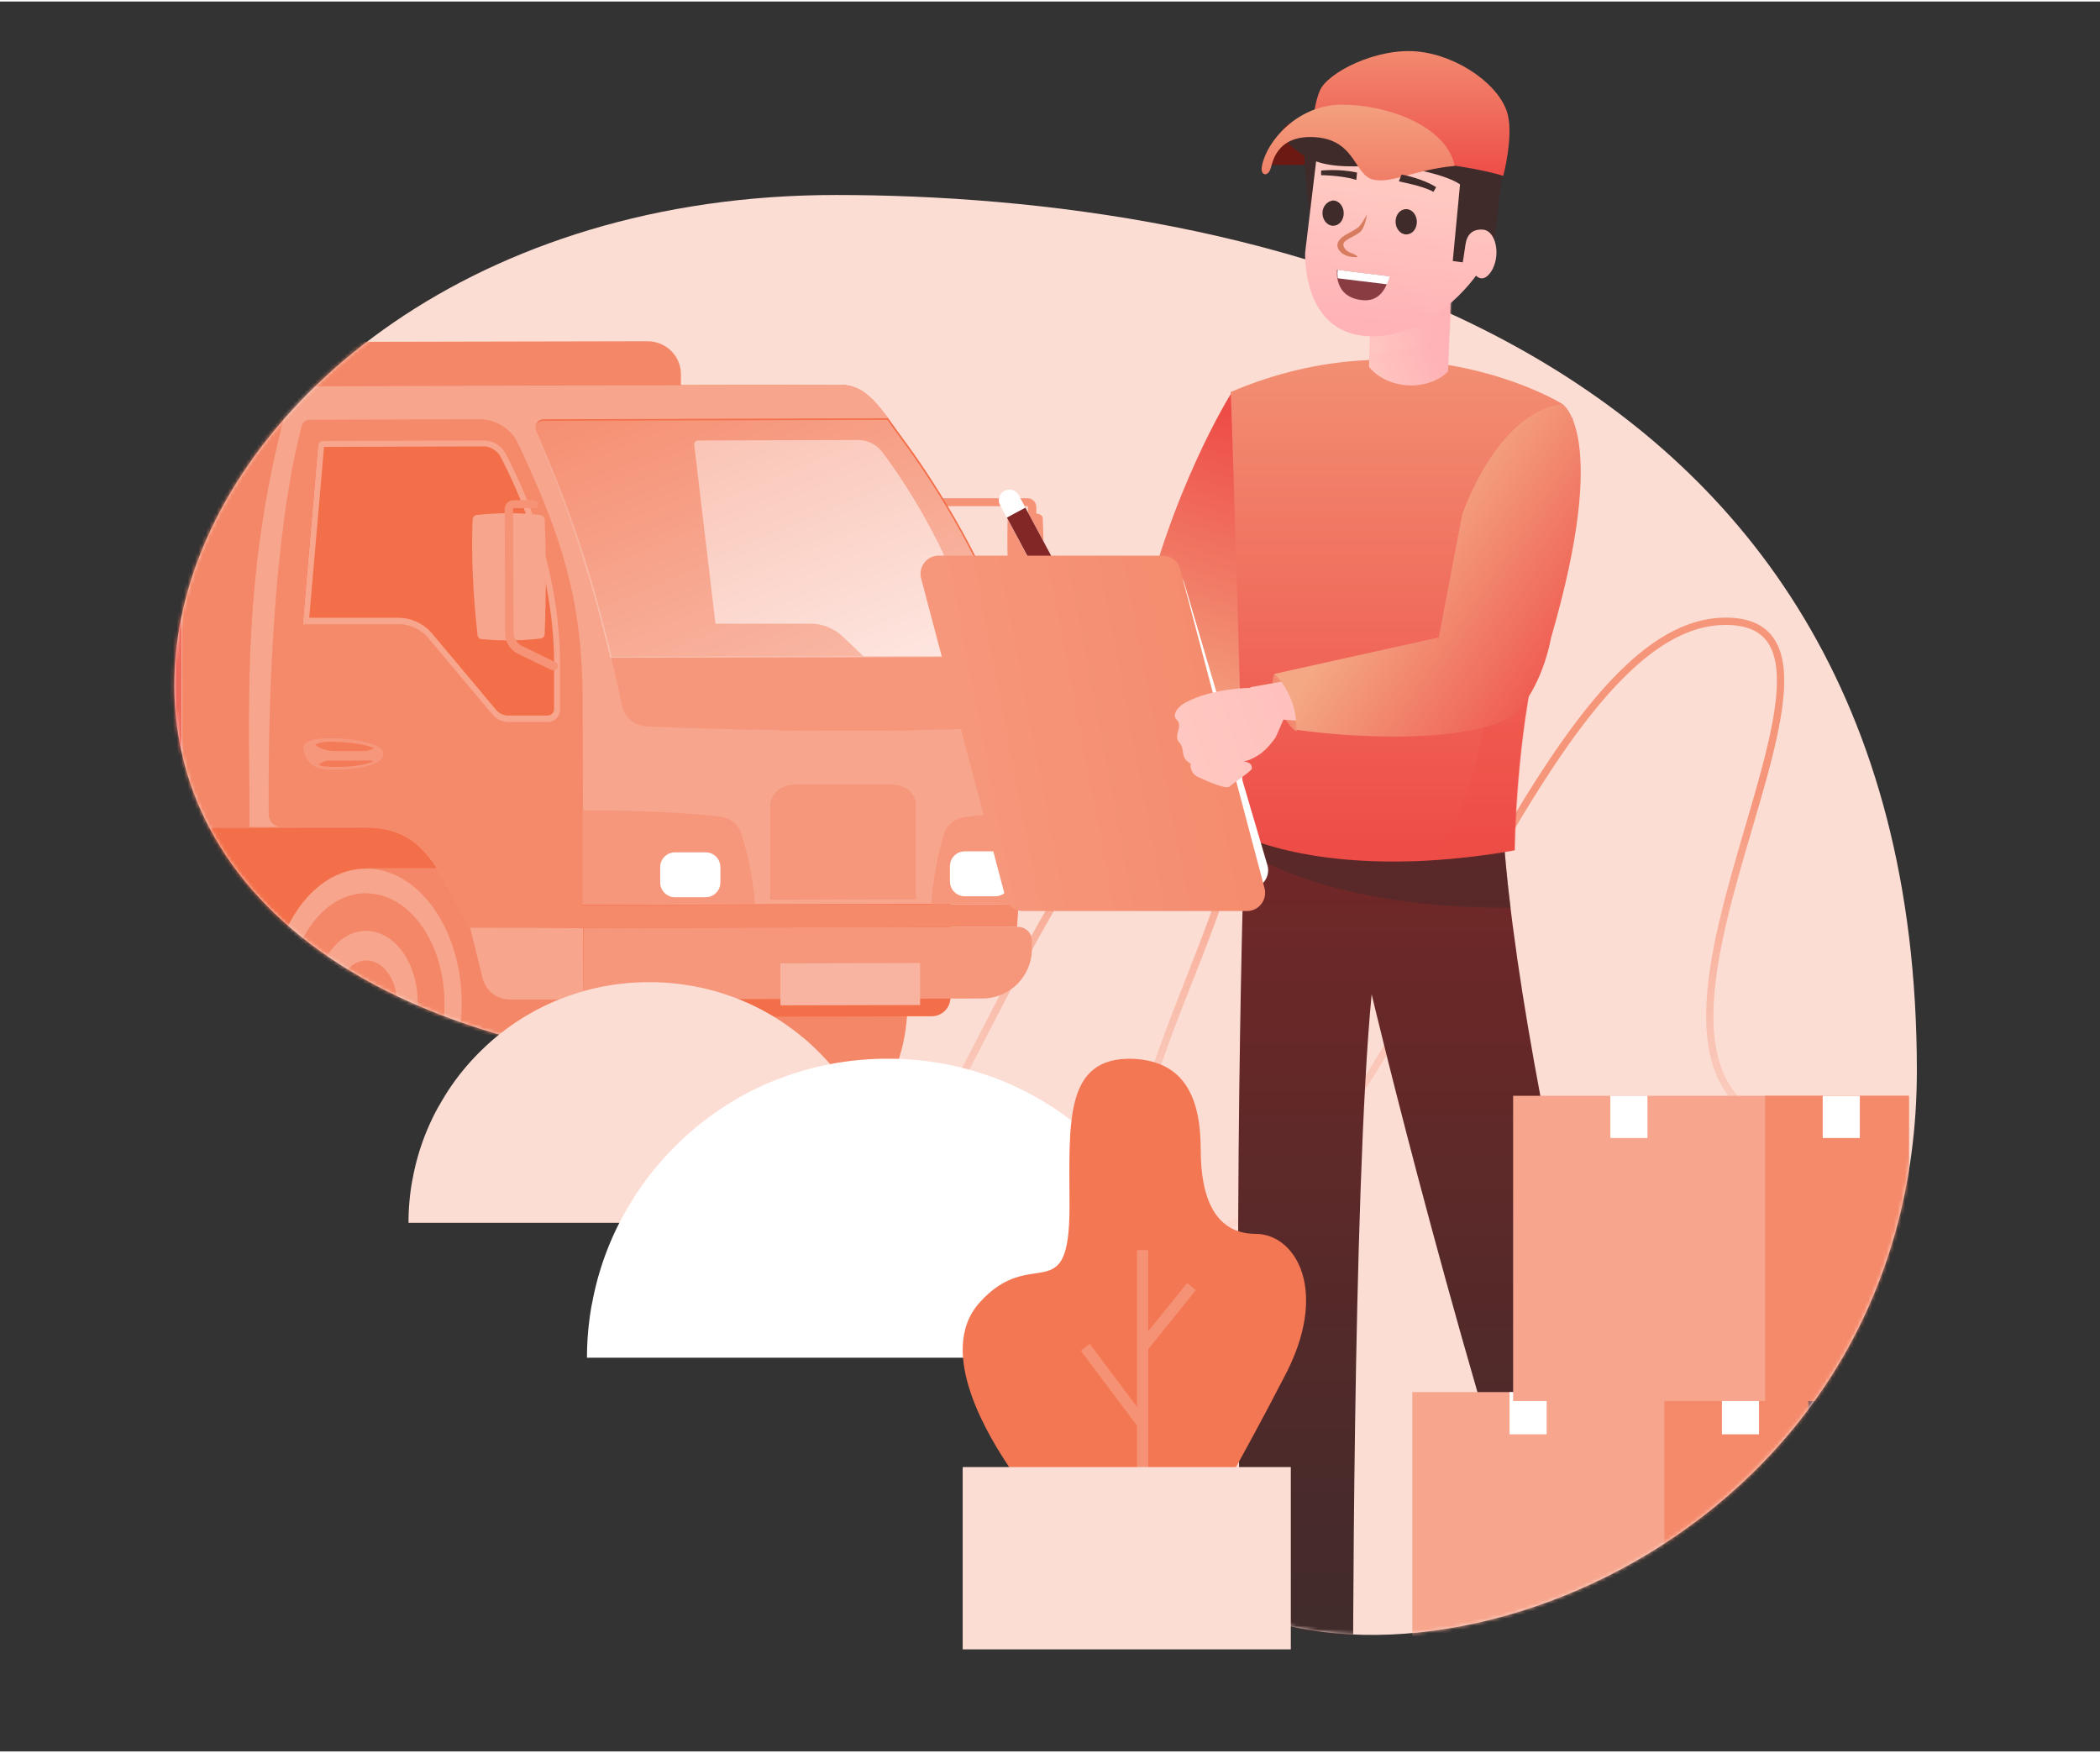 <svg xmlns="http://www.w3.org/2000/svg" width="575" height="480" fill="none" viewBox="0 0 576 480">
  <rect x="0" y="0" width="576" height="480" fill="#333333" stroke="none"/>
  <path fill="#FCDDD4" d="M333.969 438.279c59.697 33.024 191.8-18.315 191.799-145.058-.001-205.136-186.963-240.15-296.562-240.15-196.542 0-268.717 222.068-35.458 240.15 207.915 16.117 12.772 74.551 140.221 145.058Z"/>
  <mask id="a" width="479" height="396" x="47" y="53" maskUnits="userSpaceOnUse" style="mask-type:alpha">
    <path fill="#F6A182" d="M333.916 438.279c59.696 33.024 191.799-18.315 191.798-145.058-.001-205.136-186.963-240.15-296.561-240.15-196.543 0-268.718 222.068-35.459 240.15 207.915 16.117 12.772 74.551 140.222 145.058Z"/>
  </mask>
  <g mask="url(#a)">
    <path stroke="url(#b)" stroke-width="2" d="M59 310.876c21.156-27.485 77.192-81.081 132.085-75.584 68.615 6.872-61.754 135.708 0 135.708C252.838 371 282 212.961 326.6 212.961c44.6 0-49.746 116.811 0 123.683 49.746 6.871 90.915-164.911 145.808-166.629C527.3 168.298 415.8 310.876 505 310.876" opacity=".7"/>
    <path fill="url(#c)" d="M341.394 228.524s-3.829 109.641-.365 234.241c0 0 10.394 9.851 30.088 3.284 0 0-.182-138.647 5.106-193.741 0 0 24.8 104.715 56.164 195.383 0 0 20.971 4.013 28.447-7.845 0 0-42.305-146.856-48.505-231.322h-70.935Z"/>
    <path fill="#402B2B" fill-opacity=".45" d="M341.395 228.524h70.934c.547 6.385 1.094 13.135 2.006 20.068-42.305.182-64.735-10.581-73.123-15.507 0-3.101.183-4.561.183-4.561Z" style="mix-blend-mode:multiply"/>
    <path fill="#F48767" d="M170.246 274.685c0 20.453 11.779 36.979 26.266 36.979h26.266c14.487 0 26.131-16.661 26.131-36.979 0-20.453-11.779-36.978-26.266-36.978h-26.131c-14.622 0-26.266 16.525-26.266 36.978Z"/>
    <path fill="#402B2B" d="m-37.308 271.57 105.742-.27-12.186-7.18-80.016.136-13.54 7.314Z"/>
    <path fill="#F36F49" d="m-137.092 211.295.136 67.861 85.838-.136 27.35-14.764 80.016-.135L80.89 278.75l174.655-.407a5.143 5.143 0 0 0 5.145-5.147l-.135-62.714-397.647.813Z"/>
    <path fill="#F48767" d="m50.021 226.736 137.017-.271-.271-124.209c0-5.011-4.061-9.075-9.206-9.075l-127.946.27.406 133.285Z"/>
    <path fill="#F06A5B" d="m-163.628 227.278 213.514-.406-.271-133.285-204.442.407c-5.01 0-9.071 4.063-9.071 9.211l.27 124.073Z"/>
    <path fill="#F48767" d="M152.917 274.685c0 20.453-11.643 36.979-26.13 36.979h-26.131v-12.462c-9.613 0-17.466-10.972-17.466-24.517s7.718-24.516 17.331-24.516v-12.462h26.13c14.487.136 26.131 16.661 26.266 36.978Z"/>
    <path fill="#F48767" d="M78.995 274.957c0 16.796 9.613 30.341 21.527 30.205 11.915 0 21.392-13.545 21.392-30.341s-9.612-30.341-21.527-30.205c-11.779 0-21.392 13.545-21.392 30.341Z"/>
    <path fill="#F7A58D" d="M100.521 294.867c7.853 0 14.081-8.939 14.081-20.046s-6.364-19.912-14.217-19.912c-7.852 0-14.08 8.94-14.08 20.047 0 11.107 6.363 19.911 14.216 19.911Zm0-31.831c4.603 0 8.394 5.283 8.394 11.785 0 6.501-3.791 11.919-8.394 11.919s-8.395-5.282-8.395-11.784c0-6.637 3.656-11.92 8.395-11.92Z"/>
    <path fill="#F7A58D" d="M100.521 311.799c14.487 0 26.131-16.66 26.131-36.978s-11.779-36.978-26.266-36.978c-14.487 0-26.131 16.66-26.131 36.978s11.914 37.113 26.266 36.978Zm-.135-67.184c11.914 0 21.527 13.545 21.527 30.206 0 16.796-9.477 30.341-21.392 30.341s-21.527-13.545-21.527-30.206c0-16.796 9.612-30.341 21.392-30.341Z"/>
    <path fill="#5B2929" d="M96.866 274.821c0-2.845 1.625-5.012 3.52-5.012 1.896 0 3.521 2.303 3.656 5.012 0 2.844-1.625 5.012-3.52 5.012-2.031.135-3.656-2.168-3.656-5.012Z"/>
    <path fill="#F69276" d="M277.749 173.504c0 .542.406.948.812 1.084 1.083.27 5.145.27 6.363-.136.542-.135 1.083-.542 1.083-1.219.407-10.836.407-21.401 0-31.425 0-.677-.541-1.083-1.083-1.219-1.354-.406-6.092-.677-7.582-.135-.541.135-.947.677-.947 1.219a231.975 231.975 0 0 0 1.354 31.831Z"/>
    <path fill="#F69276" d="M271.116 183.121c.135 0 .27 0 .541-.136l9.207-4.605a6.32 6.32 0 0 0 3.52-5.689l-.135-33.998a2.428 2.428 0 0 0-2.437-2.439h-25.319c-.677 0-1.083.542-1.083 1.084 0 .677.542 1.084 1.083 1.084h25.319c.135 0 .135.135.135.135l.135 33.998c0 1.626-.947 2.98-2.301 3.658l-9.207 4.605c-.542.271-.812.948-.542 1.49.271.677.677.813 1.084.813Z"/>
    <path fill="#F36F49" d="M68.434 226.465h30.463c16.112 0 19.903 7.991 29.786 27.632l31.276-.136v-6.23l119.416-.271c.541-9.888 1.624-29.935 1.624-48.898v-1.897c0-5.418-.947-11.377-2.572-17.337-6.364-23.298-22.475-48.086-29.109-57.161-2.167-2.98-4.062-5.553-5.687-7.856-4.603-6.095-7.717-9.211-13.539-9.211l-144.734.407c-2.979 0-5.687 2.032-6.499 4.876-12.456 45.783-10.56 80.593-10.425 116.082Zm121.988-104.84c-.135-.677.406-1.219 1.083-1.219l44.003-.135c2.572 0 5.145 1.354 6.769 3.657 17.195 23.433 24.1 44.834 26.672 57.161l2.708 13.003c.406 1.896-.812 3.386-2.708 3.386h-10.695c-1.761 0-3.656-.813-5.01-2.167l-21.934-20.995c-2.437-2.303-5.686-3.657-8.8-3.657h-26.266l-5.822-49.034Z"/>
    <path fill="#F6977C" d="M167.675 179.735c.948 4.334 2.031 8.804 2.978 13.545.677 3.251 3.521 5.553 6.77 5.689 42.784 1.49 78.257 1.625 103.575-.271v-1.896c0-5.419-.948-11.378-2.572-17.338l-110.751.271Z"/>
    <path fill="#F36F49" d="m88.606 120.542 44.002-.135c2.573 0 4.874 1.354 6.093 3.657 12.321 23.433 14.893 44.834 14.893 57.16v13.004a3.352 3.352 0 0 1-3.385 3.386h-10.696c-1.76 0-3.52-.813-4.603-2.167l-17.601-20.995c-2.031-2.303-4.874-3.793-7.988-3.657H83.055l4.197-49.034c0-.677.541-1.219 1.354-1.219Z"/>
    <path fill="#F7A58D" d="M68.434 226.465h30.463c16.112 0 19.903 7.991 29.786 27.632l31.276-.136v-6.23l119.416-.271c.541-9.888 1.624-29.935 1.624-48.898-25.318 1.896-60.926 1.896-103.575.271-3.249-.136-6.092-2.438-6.769-5.689-.948-4.741-2.031-9.346-2.979-13.545-5.822-24.788-12.185-42.532-20.579-61.766-.677-1.49.406-3.251 2.03-3.251l94.504-.271c-4.603-6.095-7.717-9.211-13.539-9.211l-144.734.407c-2.979 0-5.687 2.032-6.499 4.876-12.456 45.783-10.56 80.593-10.425 116.082Zm14.487-55.671 4.197-49.033c0-.677.677-1.219 1.354-1.219l44.002-.136c2.573 0 4.874 1.355 6.093 3.658 12.321 23.433 14.893 44.834 14.893 57.16v13.003a3.353 3.353 0 0 1-3.385 3.387h-10.696c-1.76 0-3.52-.813-4.603-2.168l-17.601-20.995c-2.031-2.302-4.874-3.792-7.988-3.657H82.921Z"/>
    <path fill="#F58A6B" d="M73.713 222.943c0 2.032 1.625 3.522 3.656 3.522h21.527c16.112 0 19.903 7.992 29.786 27.632l31.276-.135v-6.231l-.135-54.858c0-27.226-4.874-44.428-17.737-71.654-1.895-4.063-6.092-6.637-10.56-6.637l-46.575.136c-1.083 0-1.896.677-2.166 1.625-9.207 34.947-9.207 91.836-9.072 106.6Zm9.207-52.148 4.197-49.034c0-.677.677-1.219 1.354-1.219l44.002-.135c2.573 0 4.875 1.354 6.093 3.657 12.321 23.433 14.893 44.834 14.893 57.16v13.004a3.352 3.352 0 0 1-3.385 3.386h-10.696c-1.76 0-3.52-.813-4.603-2.167l-17.601-20.995c-2.031-2.303-4.874-3.793-7.988-3.657H82.92Z"/>
    <path fill="#F7A58D" d="m88.877 122.167 43.731-.135c1.896 0 3.656 1.084 4.604 2.709 12.726 24.246 14.757 45.783 14.757 56.348v13.003c0 .948-.812 1.761-1.76 1.761h-10.696c-1.354 0-2.572-.542-3.385-1.49l-17.601-20.995a12.244 12.244 0 0 0-9.342-4.334h-24.37l4.062-46.867Zm-.271-1.625c-.677 0-1.354.542-1.354 1.219l-4.197 49.034h26.266c3.114 0 5.957 1.354 7.988 3.657l17.601 20.995c1.083 1.354 2.843 2.167 4.603 2.167h10.696a3.352 3.352 0 0 0 3.385-3.386v-13.004c0-12.326-2.572-33.727-14.893-57.16-1.219-2.303-3.52-3.657-6.093-3.657l-44.002.135Z"/>
    <path fill="#F6977C" d="M159.824 221.859v25.872l47.252-.136c-.541-6.772-1.76-13.274-3.791-19.369-.812-2.438-2.843-4.199-5.416-4.606-10.425-1.219-23.693-1.761-38.045-1.761Zm95.587 25.736h23.423c.406-5.689.812-14.899 1.218-25.329-5.686.271-10.966.812-15.705 1.49-2.572.406-4.603 2.167-5.416 4.605-1.895 5.96-2.978 12.462-3.52 19.234ZM159.959 273.738l109.532-.271c7.447 0 13.539-6.096 13.539-13.546v-2.302c0-2.167-1.76-3.793-3.791-3.793l-119.145.271-.135 19.641Z"/>
    <path fill="#F7A58D" d="M139.785 273.738h20.174v-19.641h-31.005l3.385 13.681c.812 3.521 3.926 5.96 7.446 5.96Z"/>
    <path fill="#F6977C" d="M91.585 202.084c4.604.136 13.54 1.084 13.54 4.335 0 3.25-7.853 4.334-14.217 4.334-6.363 0-7.04-3.522-7.582-5.012-.406-1.49-.812-3.792 8.26-3.657Z"/>
    <path fill="#F47B58" d="M91.992 205.606c-2.167 0-4.468-.678-5.552-1.761.813-.407 2.031-.813 3.927-.813 3.52 0 9.206.406 12.185 1.761-.406.271-1.489.813-3.25.813h-7.31ZM101.063 208.179c.813 0 1.219.136 1.354.271-2.437 1.084-6.905 1.49-9.071 1.49-3.114 0-5.28 0-5.957-.677.541-.406 1.76-1.084 2.978-1.084 1.625.136 9.613 0 10.696 0Z"/>
    <path fill="#F58A6B" d="M159.959 247.866v6.231l119.01-.271s.135-2.303.406-6.231l-119.416.271Z"/>
    <path fill="#F16036" d="M211.273 220.505v25.871l39.941-.136v-25.871c0-3.115-2.843-5.553-6.363-5.553h-27.35c-3.384.135-6.228 2.709-6.228 5.689Z" opacity=".2"/>
    <path fill="#fff" d="M264.617 245.428h8.395c2.166 0 4.061-1.761 4.061-4.064v-4.198c0-2.168-1.76-4.064-4.061-4.064h-8.395c-2.166 0-4.061 1.761-4.061 4.064v4.198c0 2.303 1.895 4.064 4.061 4.064ZM185.14 245.699h8.394c2.166 0 4.062-1.761 4.062-4.063v-4.199c0-2.167-1.76-4.064-4.062-4.064h-8.394c-2.166 0-4.062 1.761-4.062 4.064v4.199c0 2.167 1.76 4.063 4.062 4.063Z"/>
    <path fill="#F7A58D" d="M130.984 173.775c0 .542.406.948.813 1.084 5.28.541 10.831.541 16.518-.136.677-.135 1.083-.542 1.083-1.219.406-10.836.406-21.401 0-31.425 0-.677-.542-1.083-1.083-1.219-5.822-.677-11.644-.677-17.737 0-.541.136-.948.678-.948 1.219-.406 10.159.136 20.724 1.354 31.696Z"/>
    <path fill="#F69276" d="M151.969 183.392c.406 0 .812-.271.948-.677.27-.542 0-1.219-.542-1.49l-9.207-4.47c-1.354-.677-2.301-2.167-2.301-3.657l-.136-33.999c0-.135.136-.135.136-.135h5.686c.677 0 1.083-.542 1.083-1.084 0-.677-.541-1.083-1.083-1.083h-5.686a2.427 2.427 0 0 0-2.437 2.438l.135 33.998a6.32 6.32 0 0 0 3.52 5.689l9.207 4.47h.677Z"/>
    <path fill="#F8B4A0" d="m214.065 275.341 38.316-.083-.025-11.513-38.316.083.025 11.513Z"/>
    <path fill="url(#d)" d="M146.836 118.243c8.394 19.234 14.622 36.978 20.579 61.765l110.751-.271c-6.363-23.297-22.475-48.085-29.109-57.16-2.166-2.98-4.062-5.553-5.687-7.856l-94.503.271c-1.625.135-2.708 1.761-2.031 3.251Z" opacity=".6"/>
    <path fill="#8C5E5E" d="M566.911 381.428H458.482v83.727h108.429v-83.727Z"/>
    <path fill="#A3774A" d="M495.327 381.428h-10.176v11.585h10.176v-11.585Z"/>
    <path fill="#F7A58D" d="M495.806 381.428H387.377v83.727h108.429v-83.727Z"/>
    <path fill="#F58A6B" d="M495.98 381.428h-39.476v83.727h39.476v-83.727Z"/>
    <path fill="#fff" d="M482.471 381.428h-10.176v11.585h10.176v-11.585ZM424.22 381.428h-10.176v11.585h10.176v-11.585Z"/>
    <path fill="#F7A58D" d="M523.458 300.154H415.029v83.727h108.429v-83.727Z"/>
    <path fill="#F58A6B" d="M523.633 300.154h-39.477v83.727h39.477v-83.727Z"/>
    <path fill="#fff" d="M510.124 300.154h-10.177v11.585h10.177v-11.585ZM451.872 300.154h-10.176v11.585h10.176v-11.585Z"/>
  </g>
  <path fill="#6B1912" d="M348.506 44.817h17.505l2.371-10.581s-6.929 4.013-8.571 1.277c-1.641-2.737-1.276-1.642-2.917-1.277-1.641.365-1.641-1.825-3.647-.547-2.189 1.459-5.471 8.391-4.741 11.128Z"/>
  <path fill="url(#e)" d="m310.012 182.23 17.326-26.191 24.982 7.253c-.967 7.736-17.058 30.892-24.982 41.502l-17.326-22.564Z"/>
  <path fill="url(#f)" d="M312.43 172.754c8.506-38.694 25.228-65.211 25.228-65.211 9.413 2.066 12.865 34.979 12.865 34.979-1.996 11.494-8.053 41.369-12.865 52.393l-25.228-22.161Z"/>
  <path fill="url(#g)" d="M337.564 107.114s.912 20.979 3.647 121.863c0 0 24.8 12.588 74.217 3.831 0 0 .182-30.283 6.929-57.1 0 0 12.582-50.534 6.2-65.311 0 0-40.299-24.993-90.993-3.283Z"/>
  <path fill="url(#h)" d="m375.858 87.119-.365 13.062s3.1 4.561 10.576 5.108c7.476.365 11.123-3.831 11.123-3.831l.73-19.447c-9.3 4.013-18.417 5.655-22.064 5.108Z"/>
  <path fill="url(#i)" d="m376.587 81.756-.729 14.412c3.647.547 12.765-1.095 21.882-5.109l.547-9.303h-21.7Z" style="mix-blend-mode:multiply"/>
  <path fill="#EE4D47" fill-opacity=".29" d="M426.004 138.856s-10.758 24.264-14.588 35.21c-3.829 10.763-3.829 53.634-23.888 61.843 0 0 21.335-1.277 28.082-3.101 0 0 .365-32.29 6.93-57.101 0 0 4.558-26.087 6.382-37.945l-2.918 1.094Z" style="mix-blend-mode:multiply"/>
  <path fill="#402B2B" d="M411.78 50.013c-.364.182-.729 6.02-.729 6.02l-1.459 12.223-6.747 5.29-3.829 1.642s-5.653-2.371-4.924-4.56c.73-2.007 4.377-30.831 5.106-30.831.729 0 6.565 4.196 6.565 4.196l6.017 6.02ZM358.351 39.067c-1.641 0 .912 20.067.912 20.067l2.918-8.027 2.006-9.669-5.836-2.371Z"/>
  <path fill="url(#j)" d="m361.088 43.08-3.1 25.723s-1.094 21.71 16.776 22.986c17.871 1.095 30.088-16.6 30.088-16.6s2.189 2.553 4.559-1.825c2.188-4.379.729-10.216-2.37-10.764-3.283-.364-4.742 1.46-5.106 4.196-.365 2.737-.73 4.743-.73 4.743l-2.735-.364 2.006-21.162s-4.194-8.21-8.935-9.852c-4.741-1.641-8.935 4.926-8.935 4.926s-4.377.912-8.571 0-6.929-2.007-6.929-2.007-2.553.73-6.018 0Z"/>
  <path fill="#893D43" d="M374.035 81.938c6.017.365 6.929-6.567 6.929-6.567s-13.859-1.642-14.223-1.825c0 0-1.094 7.845 7.294 8.392Z"/>
  <path fill="#FFFEFF" d="M380.417 77.56c.547-1.277.729-2.19.729-2.19s-13.858-1.641-14.223-1.824c0 0-.182.912 0 2.372l13.494 1.642Z"/>
  <path fill="#402B2B" d="M379.868 36.513V17.905c11.124.547 22.612 2.736 28.265 9.668 6.747 8.21 2.917 27.183 2.917 27.183s-8.205-.912-9.664-3.649c-1.459-2.736-15.318-6.567-25.894-6.02-10.576.547-15.682-.547-20.97-5.108-1.094-.912-2.006-2.19-2.736-3.649h28.082v.183Z"/>
  <path fill="url(#k)" d="M412.328 47.824s-7.841-2.554-20.97-3.65c-22.064-9.303-31.547-7.661-31.547-7.661s.183-7.115 2.188-12.04c2.006-4.926 15.5-11.859 26.806-10.764 11.306 1.095 22.976 9.486 24.8 17.513 1.459 6.203-1.277 16.602-1.277 16.602Z"/>
  <path fill="url(#l)" d="M399.018 45.087c-2.371-11.31-19.33-16.966-31.365-16.784-11.853.183-20.241 10.034-21.517 16.784-.547 2.736 1.641 3.101 2.37.73.547-1.642 1.641-9.487 12.583-8.575 10.941.913 10.394 10.764 15.864 11.676 5.106.912 10.941-2.736 22.065-3.831Z"/>
  <path fill="#402B2B" d="M362.364 47.64v-1.276c.547 0 4.741-.547 9.847.547l-.182 2.007c-4.194-1.277-9.665-1.277-9.665-1.277ZM393.181 52.202c-3.283-1.825-9.482-2.737-9.482-2.92l.729-1.823c.182 0 5.835 1.094 9.482 3.466l-.729 1.277Z"/>
  <path fill="#D87C60" d="M374.947 58.404s-.547 3.832-2.006 4.926c-1.458 1.095-4.011 2.007-4.376 2.92-.365.729.365 2.188 2.006 2.736 1.641.547 1.823 1.094 1.823 1.094s-3.282.365-4.923-1.642c-1.641-2.007.182-3.648 1.823-4.56 1.641-.913 2.371-1.278 3.1-1.825.912-.547 2.553-3.648 2.553-3.648Z"/>
  <path fill="#402B2B" d="M382.788 60.411c0 1.824 1.276 3.466 2.917 3.466 1.642 0 2.918-1.46 2.918-3.466 0-1.824-1.276-3.466-2.918-3.466-1.641 0-2.917 1.46-2.917 3.466ZM362.729 58.04c0 1.824 1.277 3.466 2.918 3.466 1.641 0 2.917-1.46 2.917-3.466 0-1.825-1.276-3.466-2.917-3.466-1.641.182-2.918 1.641-2.918 3.466Z"/>
  <path fill="#fff" d="M274.316 138.174a2.907 2.907 0 1 1 5.128-2.747l9.617 17.945-5.128 2.748-9.617-17.946Z"/>
  <path fill="#822626" d="m276.172 141.554 5.082-2.724 10.991 20.51-5.082 2.724-10.991-20.51Z"/>
  <path fill="url(#m)" d="M350.709 193.706c-2.256-4.513-1.746-8.058-1.209-9.267 2.284 1.343 7.012 4.754 7.656 7.656.645 2.901-.806 6.581-1.612 8.058-.671-.268-2.578-1.934-4.835-6.447Z"/>
  <path fill="#fff" d="M253.909 162.229c-.944-3.203 1.457-6.413 4.796-6.413h61.298a5 5 0 0 1 4.796 3.587l22.827 77.481c.944 3.203-1.457 6.413-4.796 6.413h-61.298a5 5 0 0 1-4.796-3.587l-22.827-77.481Z"/>
  <path fill="url(#n)" d="M252.66 158.278c-.839-3.172 1.553-6.278 4.834-6.278h61.379a5 5 0 0 1 4.834 3.722l23.129 87.481c.839 3.172-1.553 6.278-4.834 6.278h-61.379a5 5 0 0 1-4.834-3.722l-23.129-87.481Z"/>
  <path fill="url(#o)" fill-rule="evenodd" d="M416.341 191.944c13.312-19.338 15.136-77.898 15.136-77.898-12.249 1.593-18.099 13.718-21.857 21.506-1.837 3.807-3.174 6.578-4.514 6.578l-5.641 35.862-56.411 10.073-.139.194c-2.777.072-12.422.616-18.721 4.627 0 0-3.262 2.446-1.387 4.16.897.979.611 2.04.325 3.1-.285 1.06-.571 2.121.326 3.1.756.827.875 1.681.991 2.523.159 1.153.315 2.279 2.107 3.271 0 0-.327 2.61 2.038 3.672l.339.153c2.498 1.125 7.371 3.319 8.305 2.463.351-.322 1.227-.958 2.21-1.672 1.757-1.277 3.855-2.801 3.908-3.219.082-.653-.081-1.795-2.202-1.959 0 0 2.039-.407 4.16-1.874 2.203-1.304 4.569-4.729 4.569-4.729l2.145-4.901c52.266 4.455 64.313-5.03 64.313-5.03Z" clip-rule="evenodd"/>
  <path fill="url(#p)" d="m401.023 140.863-5.105 26.818-1.289 6.749-45.129 10.009c2.149 1.88 6.367 7.575 6.044 15.311 13.969 2.015 45.371 4.11 59.232-3.626 2.528-1.971 8.203-9.07 10.682-21.694 16.23-55.823 3.1-64.033 3.1-64.033-18.235 2.372-27.535 30.466-27.535 30.466Z"/>
  <path fill="#FCDDD4" d="M242.567 320.843a64.816 64.816 0 0 0-6.529-17.461 39.849 39.849 0 0 0-1.347-2.292 67.222 67.222 0 0 0-12.587-15.303c-.606-.607-1.279-1.147-1.952-1.686a65.145 65.145 0 0 0-17.703-10.517c-.808-.337-1.616-.606-2.424-.876-6.462-2.292-13.462-3.573-20.665-3.708h-2.557c-7.27.135-14.203 1.416-20.665 3.708-.808.27-1.616.607-2.424.876a65.145 65.145 0 0 0-17.703 10.517c-.673.539-1.346 1.146-1.952 1.686-4.914 4.449-9.222 9.573-12.587 15.303-.472.741-.875 1.55-1.347 2.292a64.816 64.816 0 0 0-6.529 17.461c-.202.876-.337 1.753-.538 2.629a65.463 65.463 0 0 0-1.01 11.528h132c0-3.91-.337-7.82-1.01-11.528-.134-.876-.269-1.753-.471-2.629Z"/>
  <path fill="#fff" d="M324.154 354.411a80.236 80.236 0 0 0-8.162-21.694 50.809 50.809 0 0 0-1.683-2.848c-4.291-7.119-9.592-13.485-15.734-19.013-.757-.754-1.599-1.424-2.44-2.094a81.513 81.513 0 0 0-22.129-13.066c-1.01-.419-2.019-.754-3.029-1.089-8.078-2.848-16.828-4.439-25.831-4.607h-3.198c-9.087.168-17.753 1.759-25.831 4.607-1.01.335-2.019.754-3.029 1.089a81.513 81.513 0 0 0-22.129 13.066c-.841.67-1.683 1.424-2.44 2.094-6.142 5.528-11.527 11.894-15.734 19.013-.589.922-1.094 1.927-1.683 2.848a80.236 80.236 0 0 0-8.162 21.694c-.252 1.088-.421 2.177-.673 3.266A81.003 81.003 0 0 0 161.005 372h165c0-4.858-.421-9.716-1.262-14.323-.169-1.089-.337-2.178-.589-3.266Z"/>
  <path fill="#F37753" d="M344.426 338.029c-10.969 0-15.083-9.602-15.083-22.976 0-13.375-3.771-24.349-18.51-25.035-19.196-.685-17.482 17.833-17.482 40.467 0 28.806-10.284 10.288-24.681 26.406-12.34 13.717 3.428 38.066 8.227 45.267h62.044c2.057-3.772 7.198-13.031 13.026-24.348 13.026-24.006 3.428-39.781-7.541-39.781Z"/>
  <path fill="#fff" fill-rule="evenodd" d="M314.946 342.487h-3.085v43.008l-12.959-17.286-2.468 1.852 15.427 20.578v11.519h3.085v-32.494l13.072-16.22-2.401-1.938-10.671 13.241v-22.26Z" clip-rule="evenodd" opacity=".2"/>
  <path fill="#FCDDD4" d="M264.053 402h90v50h-90z"/>
  <defs>
    <linearGradient id="b" x1="282" x2="282" y1="217.584" y2="415.302" gradientUnits="userSpaceOnUse">
      <stop stop-color="#F37753"/>
      <stop offset="1" stop-color="#fff" stop-opacity="0"/>
    </linearGradient>
    <linearGradient id="c" x1="400.206" x2="400.206" y1="160.694" y2="468.345" gradientUnits="userSpaceOnUse">
      <stop stop-color="#822626"/>
      <stop offset=".943" stop-color="#402B2B"/>
    </linearGradient>
    <linearGradient id="d" x1="198.5" x2="251.5" y1="94" y2="221" gradientUnits="userSpaceOnUse">
      <stop stop-color="#F7A58D"/>
      <stop offset=".926" stop-color="#fff"/>
    </linearGradient>
    <linearGradient id="e" x1="329.852" x2="329.852" y1="156.039" y2="204.011" gradientUnits="userSpaceOnUse">
      <stop stop-color="#FFB3B6"/>
      <stop offset="1" stop-color="#FFC8C1"/>
    </linearGradient>
    <linearGradient id="f" x1="319.28" x2="346.679" y1="201.765" y2="116.342" gradientUnits="userSpaceOnUse">
      <stop stop-color="#F4A984"/>
      <stop offset="1" stop-color="#EE4D47"/>
    </linearGradient>
    <linearGradient id="g" x1="383.964" x2="383.964" y1="45.829" y2="231.179" gradientUnits="userSpaceOnUse">
      <stop stop-color="#F4A984"/>
      <stop offset="1" stop-color="#EE4D47"/>
    </linearGradient>
    <linearGradient id="h" x1="394.18" x2="375.727" y1="99.24" y2="107.199" gradientUnits="userSpaceOnUse">
      <stop stop-color="#FFB3B6"/>
      <stop offset="1" stop-color="#FFC8C1"/>
    </linearGradient>
    <linearGradient id="i" x1="394.545" x2="375.988" y1="90.087" y2="97.946" gradientUnits="userSpaceOnUse">
      <stop stop-color="#FFB3B6" stop-opacity=".31"/>
      <stop offset="1" stop-color="#FFC8C1"/>
    </linearGradient>
    <linearGradient id="j" x1="355.612" x2="359.559" y1="85.543" y2="50.273" gradientUnits="userSpaceOnUse">
      <stop stop-color="#FFB3B6"/>
      <stop offset="1" stop-color="#FFC8C1"/>
    </linearGradient>
    <linearGradient id="k" x1="386.922" x2="386.922" y1="-4.788" y2="48.255" gradientUnits="userSpaceOnUse">
      <stop stop-color="#F4A984"/>
      <stop offset="1" stop-color="#EE4D47"/>
    </linearGradient>
    <linearGradient id="l" x1="388.309" x2="388.309" y1="23.047" y2="78.191" gradientUnits="userSpaceOnUse">
      <stop stop-color="#F4A984"/>
      <stop offset="1" stop-color="#EE4D47"/>
    </linearGradient>
    <linearGradient id="m" x1="356.753" x2="337.977" y1="185.245" y2="192.679" gradientUnits="userSpaceOnUse">
      <stop stop-color="#F4A984"/>
      <stop offset="1" stop-color="#EE4D47"/>
    </linearGradient>
    <linearGradient id="n" x1="348" x2="170" y1="201" y2="235" gradientUnits="userSpaceOnUse">
      <stop stop-color="#F58A6B"/>
      <stop offset="1" stop-color="#F7A58D"/>
    </linearGradient>
    <linearGradient id="o" x1="413.518" x2="318.985" y1="164.845" y2="196.356" gradientUnits="userSpaceOnUse">
      <stop stop-color="#FFB3B6"/>
      <stop offset="1" stop-color="#FFC8C1"/>
    </linearGradient>
    <linearGradient id="p" x1="380.929" x2="436.004" y1="151.398" y2="188.557" gradientUnits="userSpaceOnUse">
      <stop stop-color="#F4A984"/>
      <stop offset="1" stop-color="#EE4D47"/>
    </linearGradient>
  </defs>
</svg>
